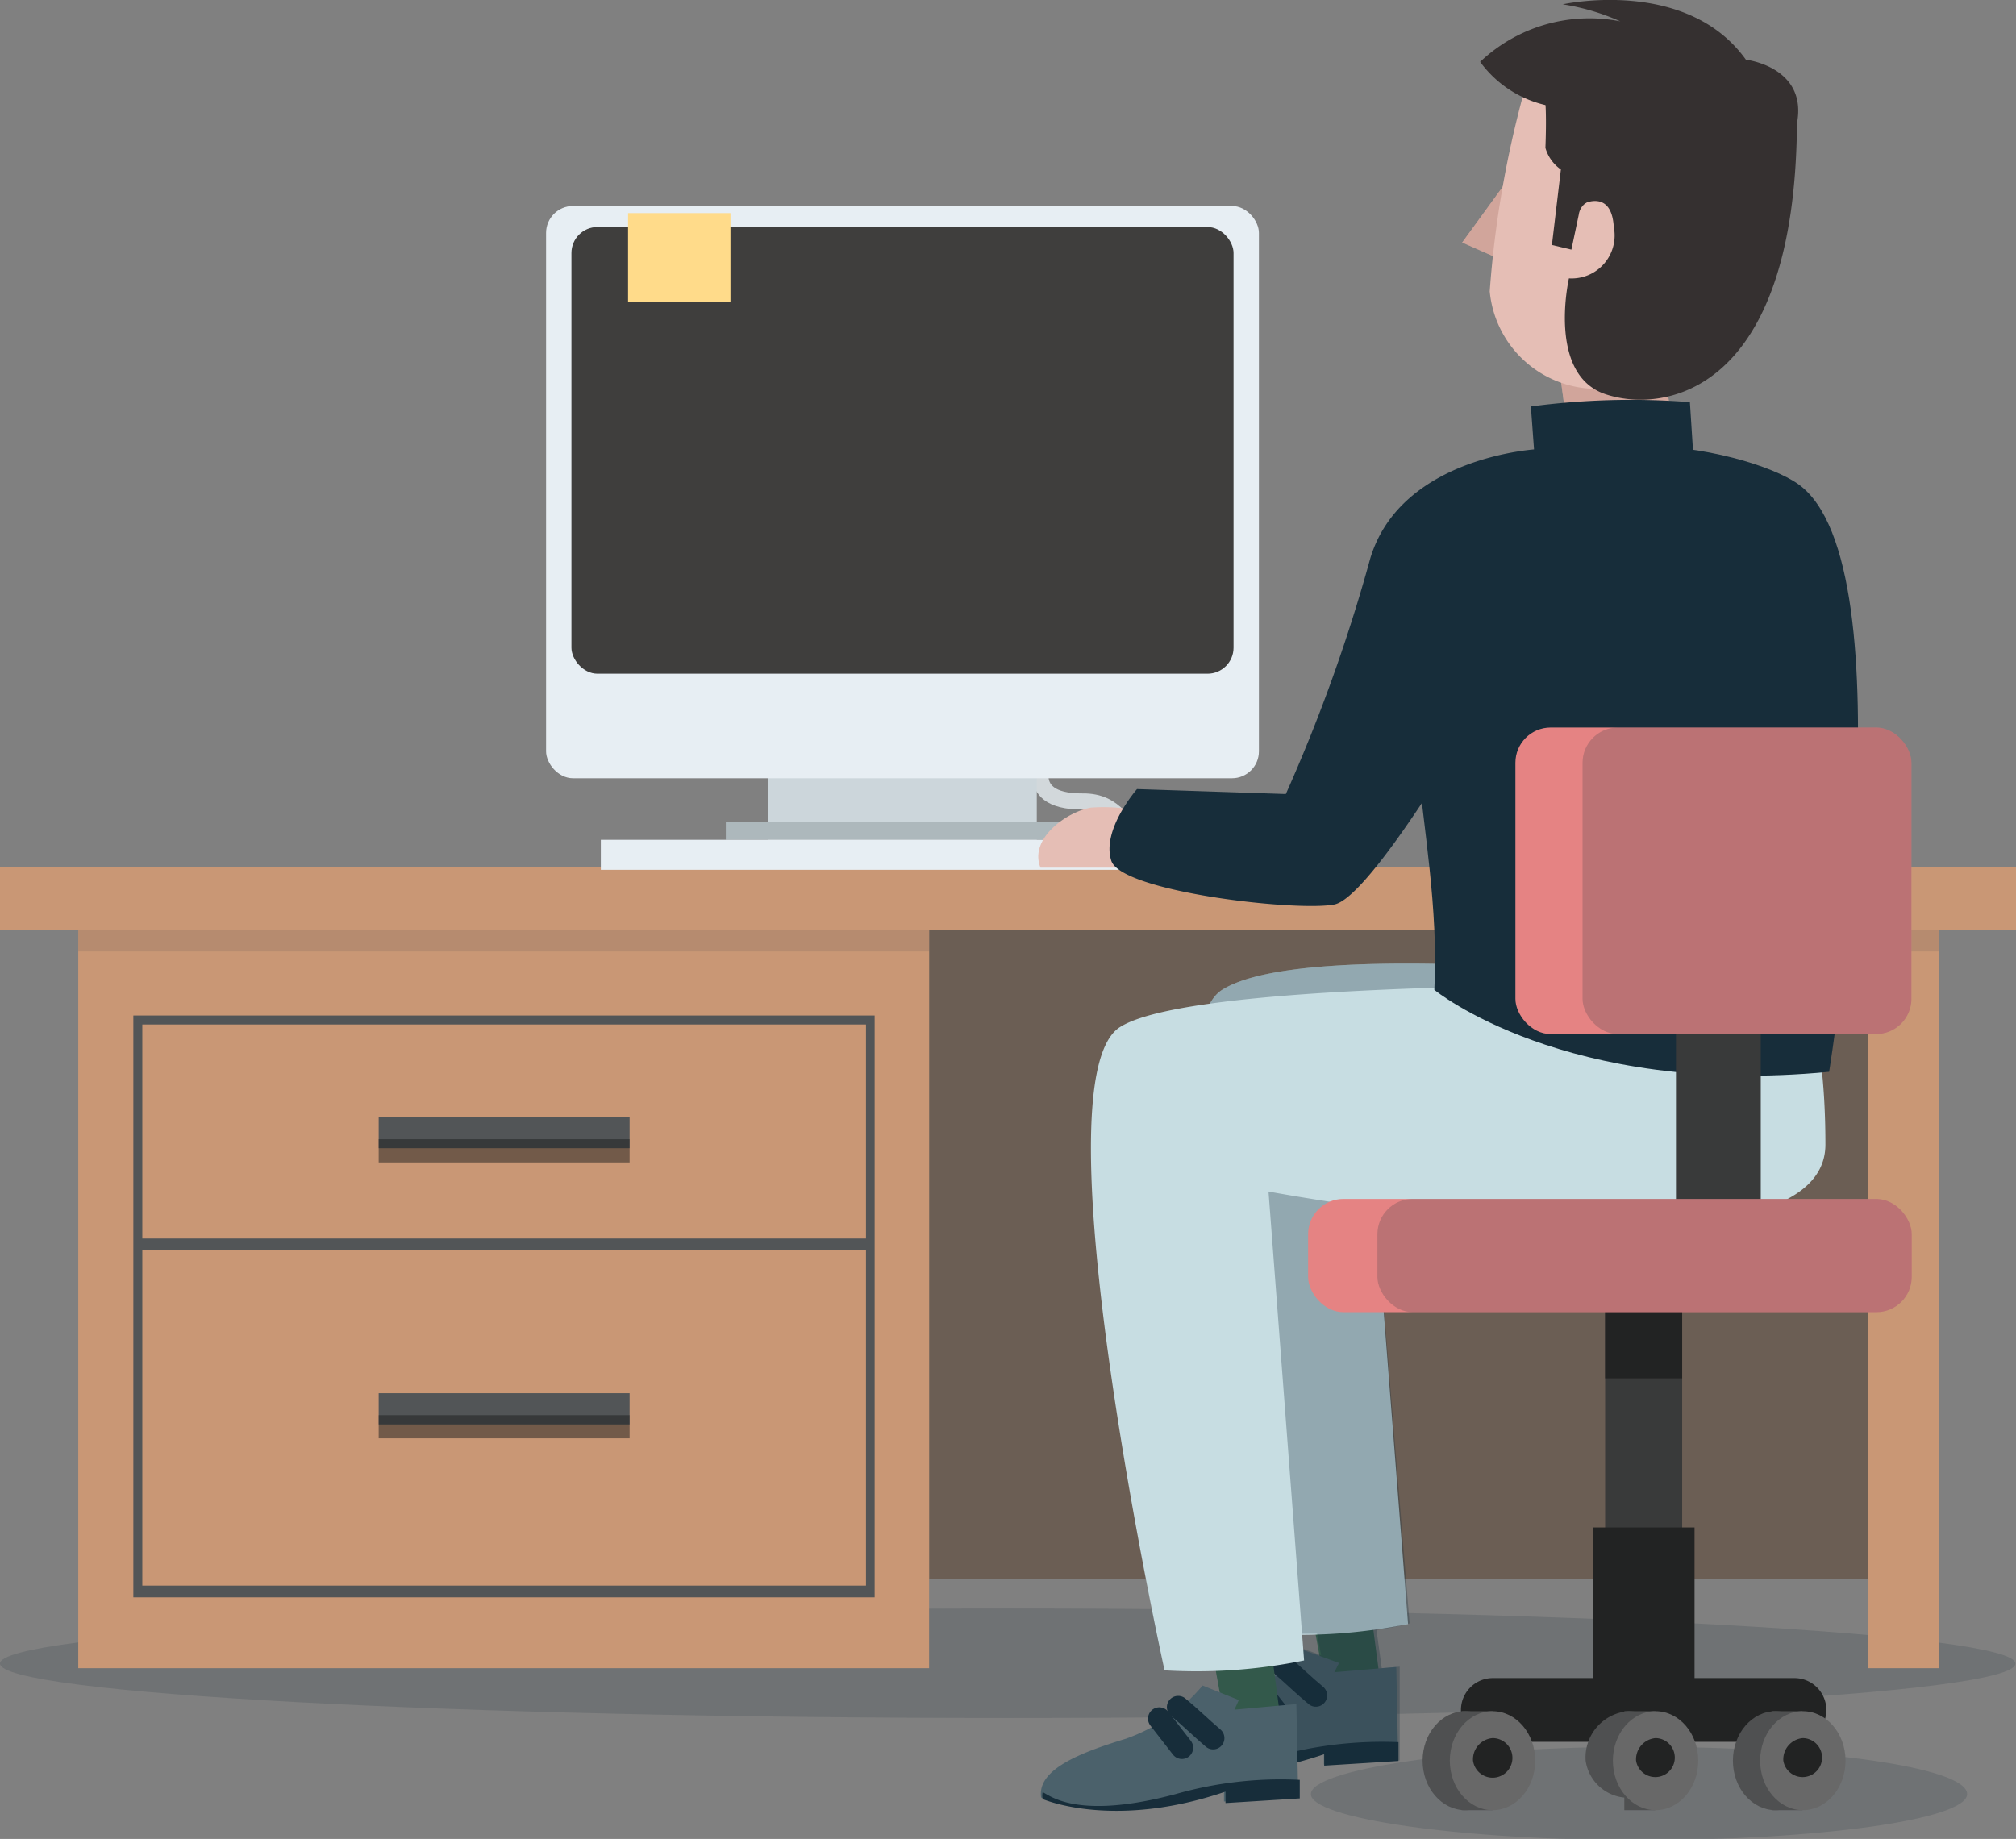<svg xmlns="http://www.w3.org/2000/svg" viewBox="0 0 65.16 59.45"><rect x="0" y="0" width="65.16" height="59.45" fill="#808080" stroke="none"/><defs><style>.cls-1,.cls-3,.cls-6{fill:#0e2735;}.cls-1{opacity:0.15;}.cls-2{fill:#c99775;}.cls-3,.cls-5{opacity:0.5;}.cls-4{fill:#525557;}.cls-5{fill:#1c1e1f;}.cls-12,.cls-6{opacity:0.1;}.cls-20,.cls-7{fill:none;}.cls-7{stroke:#d2d8db;stroke-miterlimit:10;stroke-width:0.52px;}.cls-8{fill:#ccd6db;}.cls-9{fill:#e7eef3;}.cls-10{fill:#3f3e3d;}.cls-11{fill:#adb8bc;}.cls-13{fill:#ffdb8a;}.cls-14{fill:#e5beb5;}.cls-15{fill:#b57f74;opacity:0.4;}.cls-16{fill:#33594b;}.cls-17{fill:#4b616b;}.cls-18,.cls-21,.cls-25{fill:#172d3a;}.cls-19{fill:#c7dde2;}.cls-20{stroke:#172d3a;stroke-linecap:round;stroke-linejoin:round;stroke-width:0.73px;}.cls-21{opacity:0.3;}.cls-22{fill:#393a3a;}.cls-23{fill:#222323;}.cls-24{fill:#e58383;}.cls-25{opacity:0.2;}.cls-26{fill:#4f5051;}.cls-27{fill:#686868;}.cls-28{fill:#353030;}</style></defs><title>Ativo 105</title><g id="Camada_2" data-name="Camada 2"><g id="Camada_1-2" data-name="Camada 1"><path class="cls-1" d="M65.14,53.78c0,1-14.58,1.76-32.57,1.76S0,54.75,0,53.78,14.59,52,32.57,52,65.14,52.81,65.14,53.78Z"/><rect class="cls-2" x="30.03" y="29.95" width="30.35" height="21.1"/><rect class="cls-3" x="30.03" y="29.95" width="30.35" height="21.1"/><polygon class="cls-2" points="2.53 29.58 2.53 53.93 30.03 53.93 30.03 29.95 60.39 29.95 60.39 53.93 62.68 53.93 62.68 29.58 2.53 29.58"/><rect class="cls-2" x="2.58" y="31.45" width="27.1" height="21.73"/><rect class="cls-4" x="4.31" y="32.83" width="23.96" height="18.81"/><rect class="cls-2" x="4.6" y="40.41" width="23.39" height="10.85"/><rect class="cls-2" x="4.6" y="33.12" width="23.39" height="6.92"/><rect class="cls-4" x="12.24" y="36.11" width="8.11" height="1.01"/><rect class="cls-5" x="12.24" y="36.83" width="8.11" height="0.75"/><rect class="cls-4" x="12.24" y="45.04" width="8.11" height="1.01"/><rect class="cls-5" x="12.24" y="45.75" width="8.11" height="0.75"/><polygon class="cls-6" points="62.68 29.51 62.68 30.76 60.39 30.76 60.39 29.95 30.03 29.95 30.03 30.76 2.53 30.76 2.53 29.51 62.68 29.51"/><rect class="cls-2" y="28.04" width="65.16" height="2.02"/><path class="cls-7" d="M33.88,24.24S32.83,25.93,35,25.91s1.16,3.3,5.1,1.73"/><rect class="cls-8" x="24.83" y="23.97" width="8.68" height="3.18"/><rect class="cls-9" x="17.65" y="6.66" width="23.04" height="18.5" rx="0.87"/><rect class="cls-10" x="18.47" y="7.34" width="21.4" height="14.44" rx="0.84"/><rect class="cls-11" x="23.46" y="26.57" width="11.35" height="0.58"/><rect class="cls-9" x="19.42" y="27.15" width="19.66" height="0.97"/><rect class="cls-9" x="39.67" y="27.33" width="2.75" height="0.75"/><path class="cls-9" d="M42.42,27.36c0-.42-.62-.75-1.38-.75s-1.37.33-1.37.75.61.75,1.37.75S42.42,27.78,42.42,27.36Z"/><rect class="cls-13" x="20.3" y="6.89" width="3.31" height="2.87"/><path class="cls-14" d="M37.25,26.33a5.41,5.41,0,0,0-2-.22c-.77.14-2,1-1.62,1.94v0h3.49Z"/><rect class="cls-14" x="50.58" y="11.68" width="3.37" height="2.93" transform="translate(-1.29 7.13) rotate(-7.7)"/><rect class="cls-15" x="50.58" y="11.68" width="3.37" height="2.93" transform="translate(-1.29 7.13) rotate(-7.7)"/><polygon class="cls-14" points="48.73 8.49 49.15 5.24 47.26 7.84 48.73 8.49"/><polygon class="cls-15" points="48.73 8.49 49.15 5.24 47.26 7.84 48.73 8.49"/><polygon class="cls-16" points="44.16 50.96 44.73 55.27 43.07 55.84 42.23 51.23 44.16 50.96"/><path class="cls-17" d="M42.09,53.33A5.55,5.55,0,0,1,39.61,55c-1.5.47-2.86,1.05-2.73,1.91,0,0,2.28,1,5.91-.24v.37l2.4-.15-.06-3-2,.17.15-.3Z"/><path class="cls-18" d="M41.2,56.79c-3.26.86-4.11,0-4.31-.07a.6.6,0,0,0,0,.23s2.28,1,5.91-.24v.37l2.4-.15v-.61A12.81,12.81,0,0,0,41.2,56.79Z"/><path class="cls-19" d="M54.64,31.72S42.24,30.27,39.5,32,41,52.82,41,52.82a17.37,17.37,0,0,0,4.51-.32L44.33,37.36s11.11,2.9,11.27-.81S54.64,31.72,54.64,31.72Z"/><path class="cls-20" d="M41.4,53.81c.4.34.73.67,1.13,1"/><path class="cls-20" d="M40.74,54.69c.27.33.47.6.73.93"/><path class="cls-21" d="M54.64,31.72S42.24,30.27,39.5,32,41,52.82,41,52.82s.68,0,1.57,0l.13.69-.56-.2a5.91,5.91,0,0,1-1.15,1.05,4.59,4.59,0,0,1-1.33.66c-1.5.47-2.86,1.05-2.73,1.91,0,0,2.28,1,5.91-.24v.37l2.4-.15v-.61h0l0-2.42-.58.05-.17-1.24a7.8,7.8,0,0,0,1.07-.21L44.33,37.36s11.11,2.9,11.27-.81S54.64,31.72,54.64,31.72Z"/><polygon class="cls-16" points="40.93 52.12 41.5 56.43 39.84 57 39 52.39 40.93 52.12"/><path class="cls-17" d="M38.87,54.49a5.69,5.69,0,0,1-2.48,1.72c-1.51.46-2.87,1-2.74,1.9,0,0,2.28,1,5.91-.24v.37l2.4-.15-.06-3-2,.18.14-.31Z"/><path class="cls-18" d="M38,58c-3.26.87-4.11,0-4.3-.06a.55.55,0,0,0,0,.22s2.28,1,5.91-.24v.37l2.4-.15v-.6A12.36,12.36,0,0,0,38,58Z"/><path class="cls-19" d="M58.29,31.89s-19.36-.46-22.1,1.32S37.64,54,37.64,54a17.37,17.37,0,0,0,4.51-.32L41,38.52S59,41.91,59,37C59,33.32,58.29,31.89,58.29,31.89Z"/><path class="cls-20" d="M38.08,55.19c.4.33.73.66,1.13,1"/><path class="cls-20" d="M37.47,55.56l.73.94"/><path class="cls-18" d="M46.36,32s4.22,3.47,12.76,2.65c0,0,2.66-16.41-1-19-1.65-1.17-8.83-2.74-11.27,1.74S46.63,26.68,46.36,32Z"/><path class="cls-1" d="M63.58,58c0,.82-4.75,1.49-10.6,1.49S42.37,58.78,42.37,58,47.12,56.47,53,56.47,63.58,57.14,63.58,58Z"/><rect class="cls-22" x="51.88" y="41.05" width="2.49" height="12.75"/><rect class="cls-23" x="51.49" y="49.38" width="3.28" height="6.25"/><path class="cls-23" d="M58,54.25H48.25a1,1,0,0,0,0,2.06H58a1,1,0,0,0,0-2.06Z"/><rect class="cls-23" x="51.88" y="41.05" width="2.49" height="3.51"/><rect class="cls-22" x="54.17" y="30.38" width="2.74" height="9.91"/><rect class="cls-24" x="42.28" y="38.76" width="19.51" height="3.66" rx="1.14"/><rect class="cls-24" x="48.98" y="23.52" width="12.8" height="9.91" rx="1.14"/><rect class="cls-25" x="44.52" y="38.76" width="17.27" height="3.66" rx="1.14"/><rect class="cls-25" x="51.15" y="23.52" width="10.63" height="9.91" rx="1.14"/><ellipse class="cls-26" cx="47.36" cy="56.92" rx="1.38" ry="1.6"/><rect class="cls-26" x="47.24" y="55.32" width="1" height="3.2"/><ellipse class="cls-27" cx="48.24" cy="56.92" rx="1.38" ry="1.6"/><path class="cls-23" d="M47.61,56.92a.64.64,0,1,0,.63-.73A.69.69,0,0,0,47.61,56.92Z"/><path class="cls-26" d="M51.25,56.92a1.4,1.4,0,1,0,1.38-1.6A1.5,1.5,0,0,0,51.25,56.92Z"/><rect class="cls-26" x="52.5" y="55.32" width="1" height="3.2"/><ellipse class="cls-27" cx="53.51" cy="56.92" rx="1.38" ry="1.6"/><path class="cls-23" d="M52.88,56.92a.63.63,0,1,0,.63-.73A.69.69,0,0,0,52.88,56.92Z"/><ellipse class="cls-26" cx="57.39" cy="56.92" rx="1.38" ry="1.6"/><rect class="cls-26" x="57.26" y="55.32" width="1" height="3.2"/><ellipse class="cls-27" cx="58.27" cy="56.92" rx="1.38" ry="1.6"/><path class="cls-23" d="M57.64,56.92a.63.63,0,1,0,.63-.73A.69.69,0,0,0,57.64,56.92Z"/><path class="cls-14" d="M54,2.71c2.43.87,2.17,2.42,2.17,2.42a12.94,12.94,0,0,1-.19,2.36c.27-.26-.88,3.74-1,3.91a4.78,4.78,0,0,1-3.48,1.17,3.48,3.48,0,0,1-3.35-3.15A33.42,33.42,0,0,1,49.25,3S49.93,1.27,54,2.71Z"/><path class="cls-28" d="M49.93,3.16c.64.09,1.67,0,2.31.07,0-.07-.05.47-.05.47a25.2,25.2,0,0,0-.46,2.77c-.65-.06-.7.46-.7.46l-.24,1.14-.63-.15.29-2.44a1.28,1.28,0,0,1-.5-.7S50,3.61,49.93,3.16Z"/><path class="cls-28" d="M55.21,4.3a.12.12,0,0,0-.1,0c-.26.19-1.15,1.11-3.77.24l-.25-1.06A3.64,3.64,0,0,1,47.84,2,5.14,5.14,0,0,1,52.37.69,7.31,7.31,0,0,0,50.51.14s4-.89,5.92,1.79c0,0,2,.23,1.65,2.06C57.81,5.35,55.21,4.3,55.21,4.3Z"/><path class="cls-28" d="M51,6.67s1.08-.68,1.16.67A1.39,1.39,0,0,1,50.71,9S50,12.1,51.88,12.74s6.14,0,6.2-8.75l-5.6-1.18Z"/><path class="cls-18" d="M49.64,15.32l-.16-2.18A24.65,24.65,0,0,1,54.62,13l.11,1.72Z"/><path class="cls-18" d="M49.7,14.52s-4.41.22-5.41,3.53a53.41,53.41,0,0,1-2.73,7.62l-4.81-.16s-1.16,1.32-.83,2.32,6,1.65,7.21,1.41,4.81-6.47,4.81-6.47Z"/></g></g></svg>